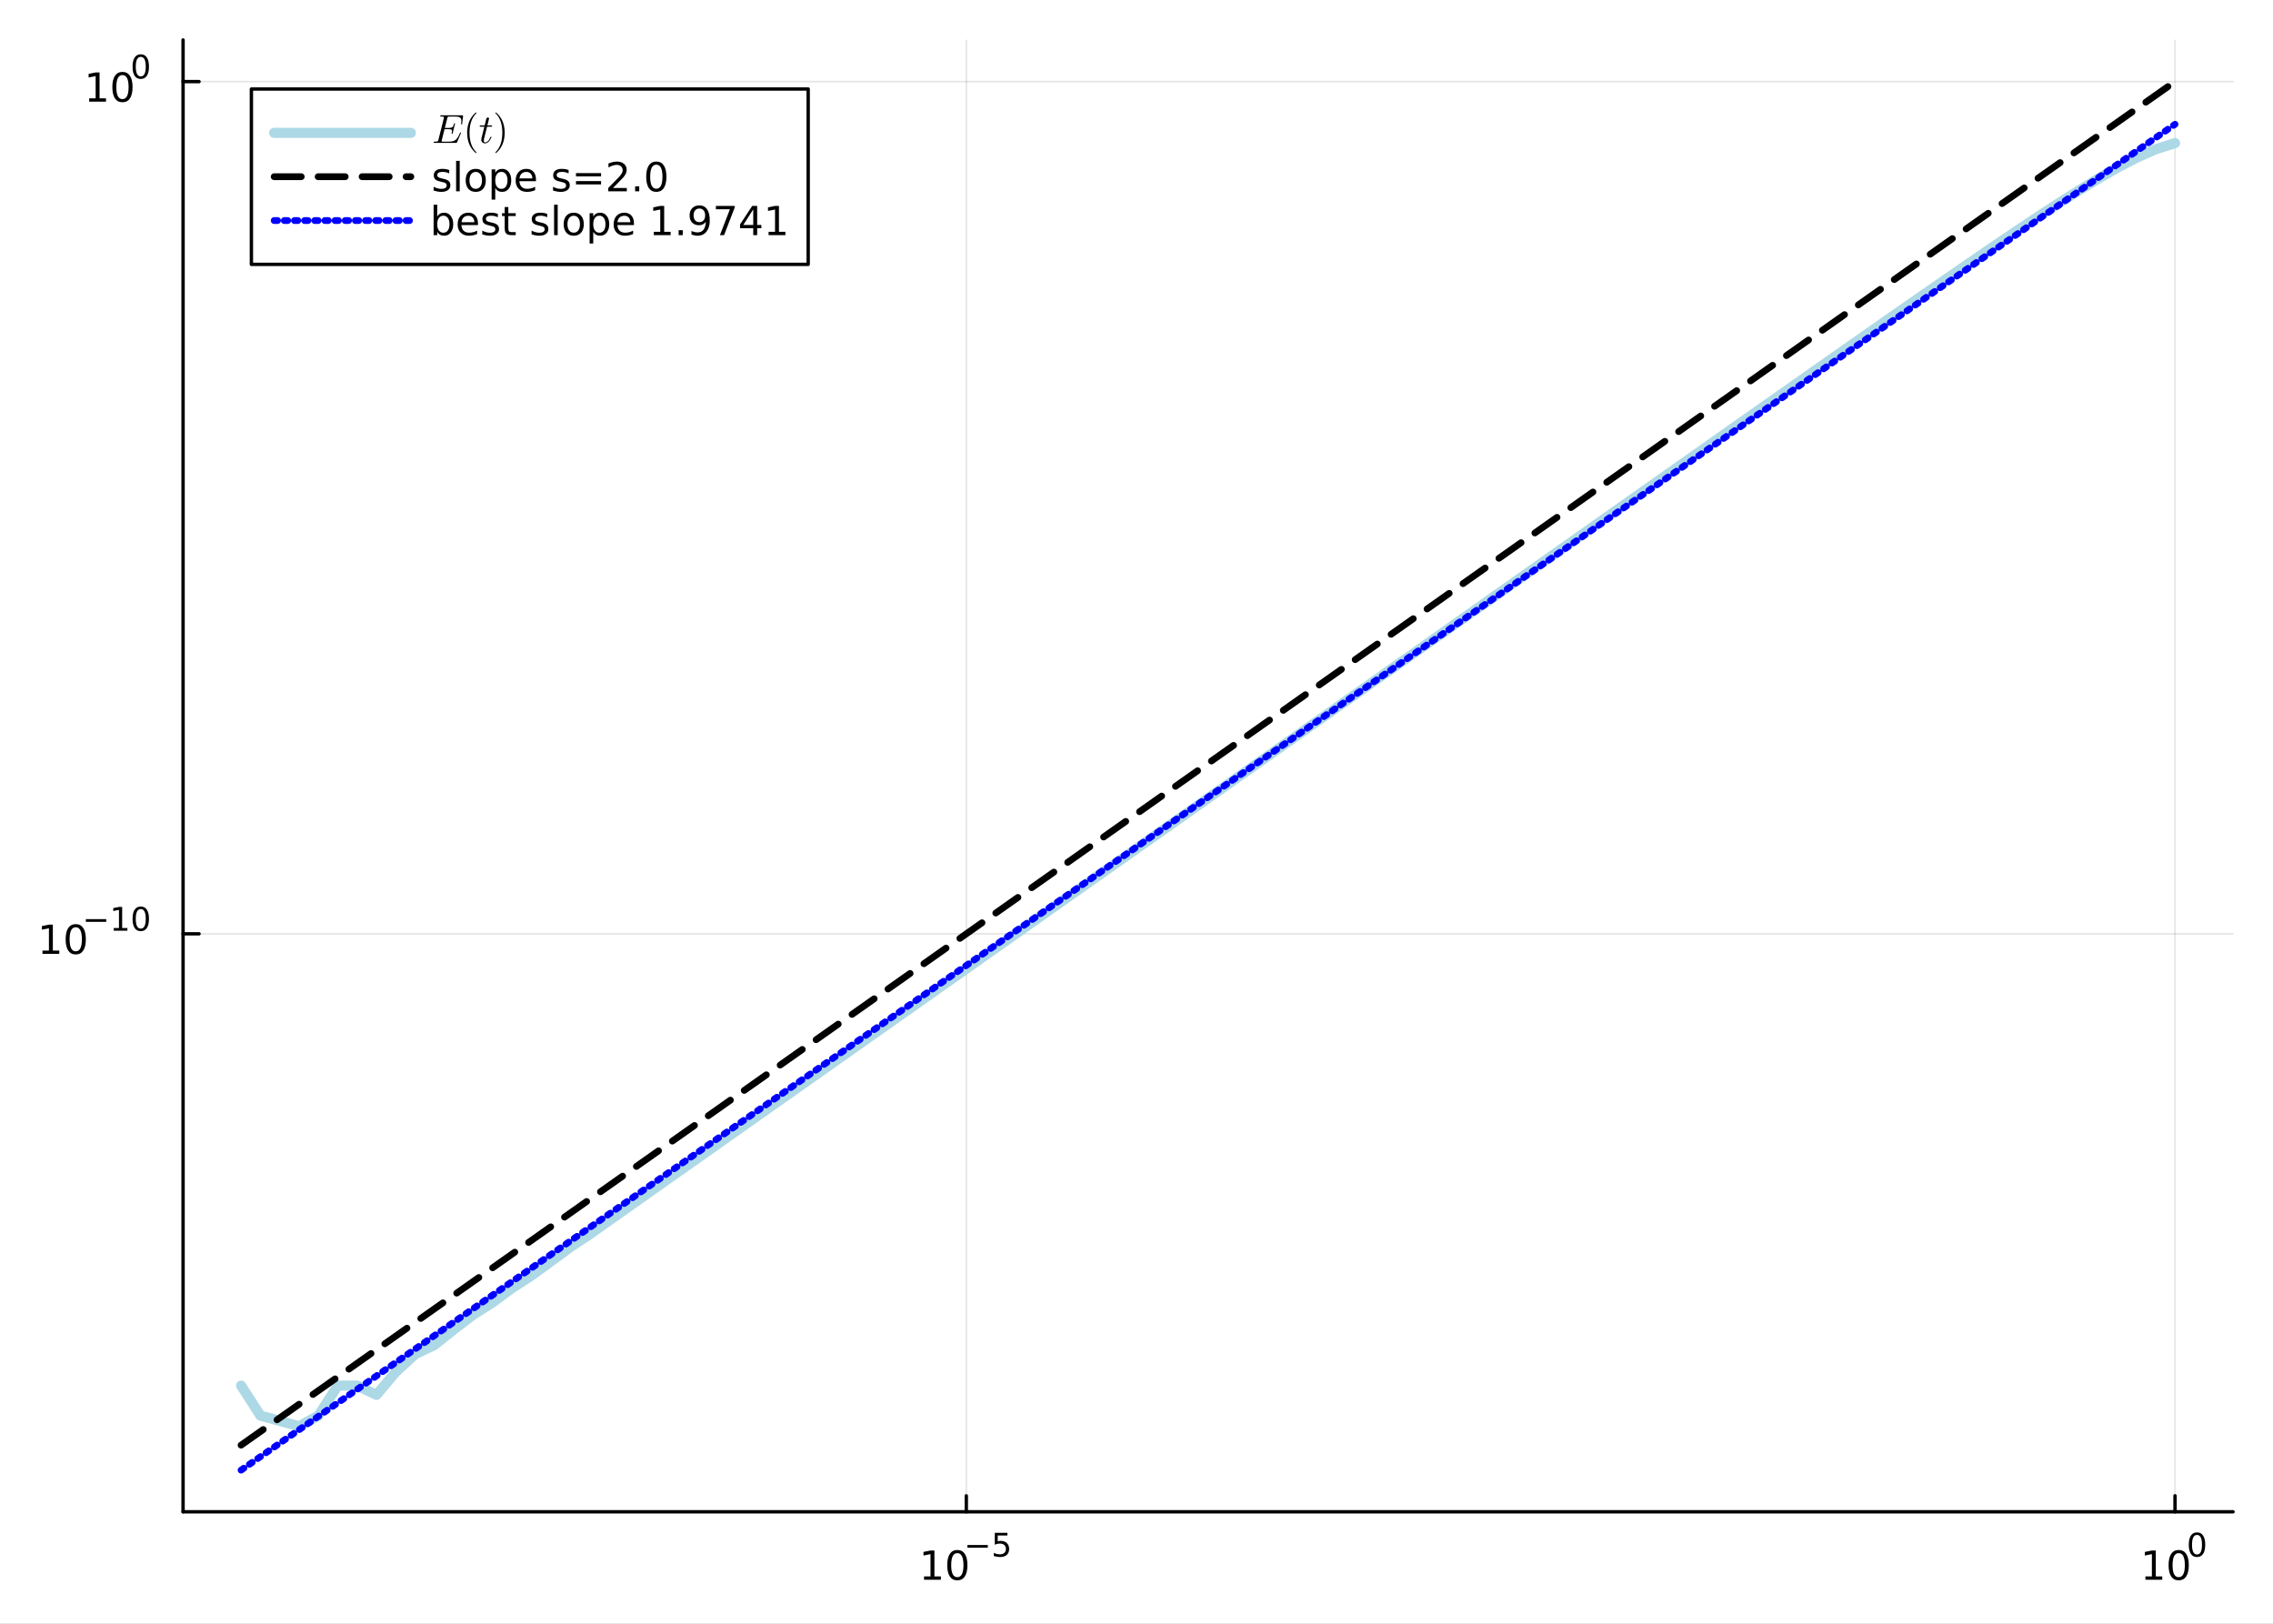 <?xml version="1.0" encoding="utf-8"?>
<svg xmlns="http://www.w3.org/2000/svg" xmlns:xlink="http://www.w3.org/1999/xlink" width="672" height="480" viewBox="0 0 2688 1920">
<rect x="0" y="0" width="2688" height="1920" fill="#808080" stroke="none"/>
<defs>
  <clipPath id="clip330">
    <rect x="0" y="0" width="2688" height="1920"/>
  </clipPath>
</defs>
<path clip-path="url(#clip330)" d="M0 1920 L2688 1920 L2688 0 L0 0  Z" fill="#ffffff" fill-rule="evenodd" fill-opacity="1"/>
<defs>
  <clipPath id="clip331">
    <rect x="537" y="0" width="1883" height="1883"/>
  </clipPath>
</defs>
<path clip-path="url(#clip330)" d="M216.487 1787.62 L2640.76 1787.62 L2640.76 47.244 L216.487 47.244  Z" fill="#ffffff" fill-rule="evenodd" fill-opacity="1"/>
<defs>
  <clipPath id="clip332">
    <rect x="216" y="47" width="2425" height="1741"/>
  </clipPath>
</defs>
<polyline clip-path="url(#clip332)" style="stroke:#000000; stroke-linecap:round; stroke-linejoin:round; stroke-width:2; stroke-opacity:0.1; fill:none" points="1142.74,1787.62 1142.74,47.244 "/>
<polyline clip-path="url(#clip332)" style="stroke:#000000; stroke-linecap:round; stroke-linejoin:round; stroke-width:2; stroke-opacity:0.1; fill:none" points="2572.14,1787.62 2572.14,47.244 "/>
<polyline clip-path="url(#clip332)" style="stroke:#000000; stroke-linecap:round; stroke-linejoin:round; stroke-width:2; stroke-opacity:0.1; fill:none" points="216.487,1104.2 2640.76,1104.2 "/>
<polyline clip-path="url(#clip332)" style="stroke:#000000; stroke-linecap:round; stroke-linejoin:round; stroke-width:2; stroke-opacity:0.1; fill:none" points="216.487,96.5 2640.76,96.5 "/>
<polyline clip-path="url(#clip330)" style="stroke:#000000; stroke-linecap:round; stroke-linejoin:round; stroke-width:4; stroke-opacity:1; fill:none" points="216.487,1787.62 2640.76,1787.62 "/>
<polyline clip-path="url(#clip330)" style="stroke:#000000; stroke-linecap:round; stroke-linejoin:round; stroke-width:4; stroke-opacity:1; fill:none" points="1142.74,1787.62 1142.74,1768.72 "/>
<polyline clip-path="url(#clip330)" style="stroke:#000000; stroke-linecap:round; stroke-linejoin:round; stroke-width:4; stroke-opacity:1; fill:none" points="2572.14,1787.62 2572.14,1768.72 "/>
<path clip-path="url(#clip330)" d="M1092.76 1864.05 L1100.4 1864.05 L1100.4 1837.68 L1092.09 1839.35 L1092.09 1835.09 L1100.35 1833.42 L1105.03 1833.42 L1105.03 1864.05 L1112.67 1864.05 L1112.67 1867.98 L1092.76 1867.98 L1092.76 1864.05 Z" fill="#000000" fill-rule="nonzero" fill-opacity="1" /><path clip-path="url(#clip330)" d="M1132.11 1836.5 Q1128.5 1836.5 1126.67 1840.07 Q1124.87 1843.61 1124.87 1850.74 Q1124.87 1857.84 1126.67 1861.41 Q1128.5 1864.95 1132.11 1864.95 Q1135.75 1864.95 1137.55 1861.41 Q1139.38 1857.84 1139.38 1850.74 Q1139.38 1843.61 1137.55 1840.07 Q1135.75 1836.5 1132.11 1836.5 M1132.11 1832.8 Q1137.92 1832.8 1140.98 1837.4 Q1144.06 1841.99 1144.06 1850.74 Q1144.06 1859.46 1140.98 1864.07 Q1137.92 1868.65 1132.11 1868.65 Q1126.3 1868.65 1123.23 1864.07 Q1120.17 1859.46 1120.17 1850.74 Q1120.17 1841.99 1123.23 1837.4 Q1126.3 1832.8 1132.11 1832.8 Z" fill="#000000" fill-rule="nonzero" fill-opacity="1" /><path clip-path="url(#clip330)" d="M1144.06 1826.9 L1168.17 1826.9 L1168.17 1830.1 L1144.06 1830.1 L1144.06 1826.9 Z" fill="#000000" fill-rule="nonzero" fill-opacity="1" /><path clip-path="url(#clip330)" d="M1176.41 1812.49 L1191.32 1812.49 L1191.32 1815.69 L1179.89 1815.69 L1179.89 1822.57 Q1180.71 1822.29 1181.54 1822.16 Q1182.37 1822.01 1183.2 1822.01 Q1187.9 1822.01 1190.65 1824.59 Q1193.39 1827.16 1193.39 1831.56 Q1193.39 1836.1 1190.57 1838.62 Q1187.75 1841.12 1182.61 1841.12 Q1180.85 1841.12 1179 1840.82 Q1177.18 1840.52 1175.22 1839.91 L1175.22 1836.1 Q1176.92 1837.02 1178.72 1837.47 Q1180.53 1837.92 1182.54 1837.92 Q1185.79 1837.92 1187.69 1836.21 Q1189.59 1834.5 1189.59 1831.56 Q1189.59 1828.63 1187.69 1826.92 Q1185.79 1825.21 1182.54 1825.21 Q1181.02 1825.21 1179.49 1825.54 Q1177.99 1825.88 1176.41 1826.6 L1176.41 1812.49 Z" fill="#000000" fill-rule="nonzero" fill-opacity="1" /><path clip-path="url(#clip330)" d="M2537.13 1864.05 L2544.77 1864.05 L2544.77 1837.68 L2536.46 1839.35 L2536.46 1835.09 L2544.72 1833.42 L2549.4 1833.42 L2549.4 1864.05 L2557.03 1864.05 L2557.03 1867.98 L2537.13 1867.98 L2537.13 1864.05 Z" fill="#000000" fill-rule="nonzero" fill-opacity="1" /><path clip-path="url(#clip330)" d="M2576.48 1836.5 Q2572.87 1836.5 2571.04 1840.07 Q2569.23 1843.61 2569.23 1850.74 Q2569.23 1857.84 2571.04 1861.41 Q2572.87 1864.95 2576.48 1864.95 Q2580.11 1864.95 2581.92 1861.41 Q2583.75 1857.84 2583.75 1850.74 Q2583.75 1843.61 2581.92 1840.07 Q2580.11 1836.5 2576.48 1836.5 M2576.48 1832.8 Q2582.29 1832.8 2585.34 1837.4 Q2588.42 1841.99 2588.42 1850.74 Q2588.42 1859.46 2585.34 1864.07 Q2582.29 1868.65 2576.48 1868.65 Q2570.67 1868.65 2567.59 1864.07 Q2564.53 1859.46 2564.53 1850.74 Q2564.53 1841.99 2567.59 1837.4 Q2570.67 1832.8 2576.48 1832.8 Z" fill="#000000" fill-rule="nonzero" fill-opacity="1" /><path clip-path="url(#clip330)" d="M2598.13 1814.99 Q2595.19 1814.99 2593.71 1817.89 Q2592.24 1820.77 2592.24 1826.56 Q2592.24 1832.33 2593.71 1835.23 Q2595.19 1838.11 2598.13 1838.11 Q2601.08 1838.11 2602.55 1835.23 Q2604.03 1832.33 2604.03 1826.56 Q2604.03 1820.77 2602.55 1817.89 Q2601.08 1814.99 2598.13 1814.99 M2598.13 1811.98 Q2602.85 1811.98 2605.33 1815.73 Q2607.83 1819.45 2607.83 1826.56 Q2607.83 1833.65 2605.33 1837.39 Q2602.85 1841.12 2598.13 1841.12 Q2593.41 1841.12 2590.91 1837.39 Q2588.42 1833.65 2588.42 1826.56 Q2588.42 1819.45 2590.91 1815.73 Q2593.41 1811.98 2598.13 1811.98 Z" fill="#000000" fill-rule="nonzero" fill-opacity="1" /><polyline clip-path="url(#clip330)" style="stroke:#000000; stroke-linecap:round; stroke-linejoin:round; stroke-width:4; stroke-opacity:1; fill:none" points="216.487,1787.62 216.487,47.244 "/>
<polyline clip-path="url(#clip330)" style="stroke:#000000; stroke-linecap:round; stroke-linejoin:round; stroke-width:4; stroke-opacity:1; fill:none" points="216.487,1104.2 235.385,1104.2 "/>
<polyline clip-path="url(#clip330)" style="stroke:#000000; stroke-linecap:round; stroke-linejoin:round; stroke-width:4; stroke-opacity:1; fill:none" points="216.487,96.5 235.385,96.5 "/>
<path clip-path="url(#clip330)" d="M50.223 1123.99 L57.862 1123.99 L57.862 1097.62 L49.552 1099.29 L49.552 1095.03 L57.816 1093.36 L62.492 1093.36 L62.492 1123.99 L70.131 1123.99 L70.131 1127.92 L50.223 1127.92 L50.223 1123.99 Z" fill="#000000" fill-rule="nonzero" fill-opacity="1" /><path clip-path="url(#clip330)" d="M89.575 1096.44 Q85.964 1096.44 84.135 1100.01 Q82.33 1103.55 82.33 1110.68 Q82.33 1117.79 84.135 1121.35 Q85.964 1124.89 89.575 1124.89 Q93.209 1124.89 95.015 1121.35 Q96.844 1117.79 96.844 1110.68 Q96.844 1103.55 95.015 1100.01 Q93.209 1096.44 89.575 1096.44 M89.575 1092.74 Q95.385 1092.74 98.441 1097.35 Q101.519 1101.93 101.519 1110.68 Q101.519 1119.41 98.441 1124.01 Q95.385 1128.6 89.575 1128.6 Q83.765 1128.6 80.686 1124.01 Q77.631 1119.41 77.631 1110.68 Q77.631 1101.93 80.686 1097.35 Q83.765 1092.74 89.575 1092.74 Z" fill="#000000" fill-rule="nonzero" fill-opacity="1" /><path clip-path="url(#clip330)" d="M101.519 1086.84 L125.631 1086.84 L125.631 1090.04 L101.519 1090.04 L101.519 1086.84 Z" fill="#000000" fill-rule="nonzero" fill-opacity="1" /><path clip-path="url(#clip330)" d="M134.489 1097.32 L140.696 1097.32 L140.696 1075.89 L133.944 1077.25 L133.944 1073.79 L140.658 1072.43 L144.458 1072.43 L144.458 1097.32 L150.664 1097.32 L150.664 1100.51 L134.489 1100.51 L134.489 1097.32 Z" fill="#000000" fill-rule="nonzero" fill-opacity="1" /><path clip-path="url(#clip330)" d="M166.463 1074.94 Q163.529 1074.94 162.043 1077.83 Q160.576 1080.71 160.576 1086.5 Q160.576 1092.28 162.043 1095.17 Q163.529 1098.05 166.463 1098.05 Q169.415 1098.05 170.882 1095.17 Q172.368 1092.28 172.368 1086.5 Q172.368 1080.71 170.882 1077.83 Q169.415 1074.94 166.463 1074.94 M166.463 1071.93 Q171.183 1071.93 173.666 1075.67 Q176.167 1079.39 176.167 1086.5 Q176.167 1093.59 173.666 1097.34 Q171.183 1101.06 166.463 1101.06 Q161.742 1101.06 159.24 1097.34 Q156.758 1093.59 156.758 1086.5 Q156.758 1079.39 159.24 1075.67 Q161.742 1071.93 166.463 1071.93 Z" fill="#000000" fill-rule="nonzero" fill-opacity="1" /><path clip-path="url(#clip330)" d="M105.462 116.292 L113.101 116.292 L113.101 89.927 L104.791 91.594 L104.791 87.334 L113.054 85.668 L117.73 85.668 L117.73 116.292 L125.369 116.292 L125.369 120.228 L105.462 120.228 L105.462 116.292 Z" fill="#000000" fill-rule="nonzero" fill-opacity="1" /><path clip-path="url(#clip330)" d="M144.813 88.746 Q141.202 88.746 139.374 92.311 Q137.568 95.853 137.568 102.982 Q137.568 110.089 139.374 113.654 Q141.202 117.195 144.813 117.195 Q148.448 117.195 150.253 113.654 Q152.082 110.089 152.082 102.982 Q152.082 95.853 150.253 92.311 Q148.448 88.746 144.813 88.746 M144.813 85.043 Q150.624 85.043 153.679 89.649 Q156.758 94.232 156.758 102.982 Q156.758 111.709 153.679 116.316 Q150.624 120.899 144.813 120.899 Q139.003 120.899 135.925 116.316 Q132.869 111.709 132.869 102.982 Q132.869 94.232 135.925 89.649 Q139.003 85.043 144.813 85.043 Z" fill="#000000" fill-rule="nonzero" fill-opacity="1" /><path clip-path="url(#clip330)" d="M166.463 67.239 Q163.529 67.239 162.043 70.135 Q160.576 73.013 160.576 78.805 Q160.576 84.579 162.043 87.476 Q163.529 90.353 166.463 90.353 Q169.415 90.353 170.882 87.476 Q172.368 84.579 172.368 78.805 Q172.368 73.013 170.882 70.135 Q169.415 67.239 166.463 67.239 M166.463 64.229 Q171.183 64.229 173.666 67.972 Q176.167 71.696 176.167 78.805 Q176.167 85.896 173.666 89.639 Q171.183 93.363 166.463 93.363 Q161.742 93.363 159.24 89.639 Q156.758 85.896 156.758 78.805 Q156.758 71.696 159.24 67.972 Q161.742 64.229 166.463 64.229 Z" fill="#000000" fill-rule="nonzero" fill-opacity="1" /><polyline clip-path="url(#clip332)" style="stroke:#add8e6; stroke-linecap:round; stroke-linejoin:round; stroke-width:12; stroke-opacity:1; fill:none" points="285.099,1638.41 307.969,1673.9 353.71,1686.49 376.581,1673.9 399.451,1638.41 422.322,1638.41 445.192,1649.41 468.063,1622.32 490.933,1601.33 513.803,1590.34 536.674,1572.05 559.544,1554.67 582.415,1540.15 605.285,1523.27 628.156,1508.54 651.026,1491.9 673.897,1475.07 696.767,1459.88 719.638,1443.7 742.508,1427.54 765.378,1411.48 788.249,1395.26 811.119,1379.21 833.99,1363.09 856.86,1346.91 879.731,1330.8 902.601,1314.67 925.472,1298.55 948.342,1282.43 971.213,1266.31 994.083,1250.19 1016.95,1234.06 1039.82,1217.94 1062.69,1201.82 1085.56,1185.7 1108.44,1169.57 1131.31,1153.45 1154.18,1137.33 1177.05,1121.2 1199.92,1105.08 1222.79,1088.96 1245.66,1072.83 1268.53,1056.71 1291.4,1040.59 1314.27,1024.46 1337.14,1008.34 1360.01,992.218 1382.88,976.095 1405.75,959.972 1428.62,943.849 1451.49,927.726 1474.36,911.603 1497.23,895.481 1520.1,879.358 1542.97,863.235 1565.84,847.113 1588.71,830.99 1611.59,814.868 1634.46,798.746 1657.33,782.624 1680.2,766.502 1703.07,750.381 1725.94,734.259 1748.81,718.139 1771.68,702.019 1794.55,685.899 1817.42,669.78 1840.29,653.662 1863.16,637.546 1886.03,621.43 1908.9,605.316 1931.77,589.204 1954.64,573.094 1977.51,556.987 2000.38,540.883 2023.25,524.784 2046.12,508.689 2068.99,492.6 2091.86,476.519 2114.74,460.446 2137.61,444.385 2160.48,428.337 2183.35,412.306 2206.22,396.297 2229.09,380.313 2251.96,364.363 2274.83,348.455 2297.7,332.602 2320.57,316.819 2343.44,301.126 2366.31,285.555 2389.18,270.143 2412.05,254.948 2434.92,240.046 2457.79,225.551 2480.66,211.626 2503.53,198.515 2526.4,186.596 2549.27,176.477 2572.14,169.217 "/>
<polyline clip-path="url(#clip332)" style="stroke:#000000; stroke-linecap:round; stroke-linejoin:round; stroke-width:8; stroke-opacity:1; fill:none" stroke-dasharray="32, 20" points="285.099,1708.81 307.969,1692.69 353.71,1660.45 376.581,1644.32 399.451,1628.2 422.322,1612.08 445.192,1595.95 468.063,1579.83 490.933,1563.71 513.803,1547.58 536.674,1531.46 559.544,1515.34 582.415,1499.21 605.285,1483.09 628.156,1466.97 651.026,1450.84 673.897,1434.72 696.767,1418.6 719.638,1402.47 742.508,1386.35 765.378,1370.23 788.249,1354.11 811.119,1337.98 833.99,1321.86 856.86,1305.74 879.731,1289.61 902.601,1273.49 925.472,1257.37 948.342,1241.24 971.213,1225.12 994.083,1209 1016.95,1192.87 1039.82,1176.75 1062.69,1160.63 1085.56,1144.5 1108.44,1128.38 1131.31,1112.26 1154.18,1096.14 1177.05,1080.01 1199.92,1063.89 1222.79,1047.77 1245.66,1031.64 1268.53,1015.52 1291.4,999.396 1314.27,983.273 1337.14,967.15 1360.01,951.027 1382.88,934.904 1405.75,918.78 1428.62,902.657 1451.49,886.534 1474.36,870.411 1497.23,854.288 1520.1,838.165 1542.97,822.042 1565.84,805.918 1588.71,789.795 1611.59,773.672 1634.46,757.549 1657.33,741.426 1680.2,725.303 1703.07,709.18 1725.94,693.056 1748.81,676.933 1771.68,660.81 1794.55,644.687 1817.42,628.564 1840.29,612.441 1863.16,596.318 1886.03,580.194 1908.9,564.071 1931.77,547.948 1954.64,531.825 1977.51,515.702 2000.38,499.579 2023.25,483.456 2046.12,467.332 2068.99,451.209 2091.86,435.086 2114.74,418.963 2137.61,402.84 2160.48,386.717 2183.35,370.593 2206.22,354.47 2229.09,338.347 2251.96,322.224 2274.83,306.101 2297.7,289.978 2320.57,273.855 2343.44,257.731 2366.31,241.608 2389.18,225.485 2412.05,209.362 2434.92,193.239 2457.79,177.116 2480.66,160.993 2503.53,144.869 2526.4,128.746 2549.27,112.623 2572.14,96.5 "/>
<polyline clip-path="url(#clip332)" style="stroke:#0000ff; stroke-linecap:round; stroke-linejoin:round; stroke-width:8; stroke-opacity:1; fill:none" stroke-dasharray="4, 8" points="285.099,1738.36 307.969,1722.45 353.71,1690.62 376.581,1674.71 399.451,1658.79 422.322,1642.88 445.192,1626.96 468.063,1611.05 490.933,1595.14 513.803,1579.22 536.674,1563.31 559.544,1547.39 582.415,1531.48 605.285,1515.57 628.156,1499.65 651.026,1483.74 673.897,1467.82 696.767,1451.91 719.638,1436 742.508,1420.08 765.378,1404.17 788.249,1388.25 811.119,1372.34 833.99,1356.43 856.86,1340.51 879.731,1324.6 902.601,1308.68 925.472,1292.77 948.342,1276.86 971.213,1260.94 994.083,1245.03 1016.95,1229.11 1039.82,1213.2 1062.69,1197.29 1085.56,1181.37 1108.44,1165.46 1131.31,1149.54 1154.18,1133.63 1177.05,1117.72 1199.92,1101.8 1222.79,1085.89 1245.66,1069.97 1268.53,1054.06 1291.4,1038.15 1314.27,1022.23 1337.14,1006.32 1360.01,990.404 1382.88,974.49 1405.75,958.576 1428.62,942.662 1451.49,926.748 1474.36,910.834 1497.23,894.92 1520.1,879.006 1542.97,863.092 1565.84,847.178 1588.71,831.264 1611.59,815.35 1634.46,799.436 1657.33,783.522 1680.2,767.608 1703.07,751.694 1725.94,735.78 1748.81,719.866 1771.68,703.952 1794.55,688.038 1817.42,672.124 1840.29,656.21 1863.16,640.296 1886.03,624.382 1908.9,608.468 1931.77,592.554 1954.64,576.64 1977.51,560.726 2000.38,544.812 2023.25,528.898 2046.12,512.984 2068.99,497.07 2091.86,481.156 2114.74,465.242 2137.61,449.328 2160.48,433.414 2183.35,417.5 2206.22,401.586 2229.09,385.672 2251.96,369.758 2274.83,353.844 2297.7,337.93 2320.57,322.016 2343.44,306.102 2366.31,290.188 2389.18,274.274 2412.05,258.36 2434.92,242.446 2457.79,226.532 2480.66,210.618 2503.53,194.704 2526.4,178.79 2549.27,162.876 2572.14,146.962 "/>
<path clip-path="url(#clip330)" d="M297.296 312.617 L955.74 312.617 L955.74 105.257 L297.296 105.257  Z" fill="#ffffff" fill-rule="evenodd" fill-opacity="1"/>
<polyline clip-path="url(#clip330)" style="stroke:#000000; stroke-linecap:round; stroke-linejoin:round; stroke-width:4; stroke-opacity:1; fill:none" points="297.296,312.617 955.74,312.617 955.74,105.257 297.296,105.257 297.296,312.617 "/>
<polyline clip-path="url(#clip330)" style="stroke:#add8e6; stroke-linecap:round; stroke-linejoin:round; stroke-width:12; stroke-opacity:1; fill:none" points="324.233,157.097 485.851,157.097 "/>
<path clip-path="url(#clip330)" d="M547.569 137.655 L546.609 145.946 Q546.539 146.696 546.422 146.93 Q546.304 147.141 545.93 147.141 Q545.649 147.141 545.485 146.977 Q545.344 146.789 545.344 146.578 Q545.344 146.461 545.368 146.157 Q545.391 145.852 545.391 145.712 Q545.602 144.26 545.602 143.159 Q545.602 141.121 544.993 140.02 Q544.384 138.896 542.815 138.381 Q541.245 137.842 538.294 137.842 L531.548 137.842 Q530.002 137.842 529.628 138.123 Q529.276 138.404 528.948 139.716 L526.067 151.263 L530.588 151.263 Q532.274 151.263 533.282 151.052 Q534.312 150.841 534.991 150.256 Q535.694 149.647 536.069 148.827 Q536.467 148.007 536.865 146.532 Q536.982 146.04 537.099 145.852 Q537.24 145.665 537.544 145.665 Q537.779 145.665 537.943 145.829 Q538.107 145.969 538.107 146.18 L535.366 157.4 Q535.226 157.962 535.085 158.173 Q534.945 158.36 534.664 158.36 Q534.359 158.36 534.195 158.196 Q534.031 158.032 534.031 157.845 Q534.031 157.657 534.172 157.306 Q534.523 155.783 534.523 154.964 Q534.523 154.495 534.476 154.261 Q534.453 154.027 534.242 153.699 Q534.055 153.348 533.633 153.184 Q533.211 153.02 532.415 152.903 Q531.619 152.762 530.424 152.762 L525.693 152.762 L522.414 165.855 Q522.179 166.722 522.179 166.956 Q522.179 167.214 522.296 167.307 Q522.437 167.378 522.812 167.424 Q523.233 167.495 523.866 167.495 L530.869 167.495 Q532.415 167.495 533.656 167.354 Q534.898 167.214 535.928 166.862 Q536.982 166.511 537.779 166.113 Q538.575 165.715 539.325 164.989 Q540.074 164.239 540.589 163.583 Q541.128 162.904 541.761 161.756 Q542.393 160.609 542.838 159.672 Q543.283 158.711 543.962 157.165 Q544.15 156.603 544.595 156.603 Q544.852 156.603 544.993 156.744 Q545.133 156.861 545.157 156.978 L545.157 157.119 Q545.016 157.564 544.923 157.798 L540.519 168.151 Q540.261 168.736 540.051 168.853 Q539.84 168.97 539.02 168.97 L514.122 168.97 Q513.56 168.97 513.326 168.947 Q513.115 168.923 512.951 168.806 Q512.787 168.666 512.787 168.385 Q512.787 167.94 512.974 167.752 Q513.162 167.542 513.373 167.518 Q513.583 167.495 514.122 167.495 Q515.293 167.495 515.996 167.424 Q516.699 167.354 517.144 167.26 Q517.612 167.143 517.846 166.815 Q518.104 166.488 518.221 166.206 Q518.338 165.902 518.502 165.223 L524.826 139.856 Q525.06 138.99 525.06 138.709 Q525.06 138.404 524.85 138.217 Q524.662 138.029 524.147 137.959 Q523.632 137.865 523.21 137.865 Q522.812 137.842 521.945 137.842 Q521.383 137.842 521.149 137.818 Q520.938 137.795 520.774 137.678 Q520.61 137.561 520.61 137.303 Q520.61 136.647 520.891 136.507 Q521.196 136.343 522.039 136.343 L546.258 136.343 Q547.218 136.343 547.429 136.554 Q547.663 136.741 547.569 137.655 Z" fill="#000000" fill-rule="nonzero" fill-opacity="1" /><path clip-path="url(#clip330)" d="M552.449 156.978 Q552.449 148.874 555.471 142.339 Q556.759 139.599 558.563 137.303 Q560.366 135.008 561.561 134.001 Q562.755 132.993 563.083 132.993 Q563.552 132.993 563.575 133.462 Q563.575 133.696 562.943 134.282 Q555.213 142.152 555.237 156.978 Q555.237 171.851 562.755 179.417 Q563.575 180.237 563.575 180.494 Q563.575 180.963 563.083 180.963 Q562.755 180.963 561.608 180.002 Q560.46 179.042 558.68 176.84 Q556.9 174.639 555.611 171.945 Q552.449 165.41 552.449 156.978 Z" fill="#000000" fill-rule="nonzero" fill-opacity="1" /><path clip-path="url(#clip330)" d="M581.954 148.827 Q581.954 149.483 581.65 149.647 Q581.345 149.787 580.502 149.787 L576.005 149.787 L572.445 163.935 Q572.164 165.176 572.164 166.23 Q572.164 167.401 572.515 167.916 Q572.89 168.432 573.663 168.432 Q575.185 168.432 576.825 167.05 Q578.488 165.668 579.893 162.295 Q580.081 161.85 580.174 161.756 Q580.291 161.639 580.596 161.639 Q581.181 161.639 581.181 162.108 Q581.181 162.272 580.854 163.021 Q580.549 163.771 579.87 164.871 Q579.214 165.972 578.347 167.003 Q577.504 168.033 576.216 168.783 Q574.928 169.509 573.546 169.509 Q571.602 169.509 570.36 168.268 Q569.142 167.026 569.142 165.082 Q569.142 164.45 569.634 162.435 Q570.126 160.398 572.796 149.787 L568.557 149.787 Q567.971 149.787 567.737 149.764 Q567.526 149.741 567.362 149.623 Q567.222 149.483 567.222 149.202 Q567.222 148.757 567.409 148.569 Q567.596 148.359 567.831 148.335 Q568.088 148.288 568.674 148.288 L573.171 148.288 L575.045 140.676 Q575.232 139.927 575.701 139.505 Q576.193 139.06 576.474 139.013 Q576.755 138.943 576.965 138.943 Q577.598 138.943 577.973 139.294 Q578.347 139.622 578.347 140.231 Q578.347 140.559 576.38 148.288 L580.596 148.288 Q581.135 148.288 581.345 148.312 Q581.58 148.335 581.767 148.452 Q581.954 148.569 581.954 148.827 Z" fill="#000000" fill-rule="nonzero" fill-opacity="1" /><path clip-path="url(#clip330)" d="M585.71 180.494 Q585.71 180.26 586.319 179.674 Q594.048 171.804 594.048 156.978 Q594.048 142.105 586.624 134.586 Q585.71 133.72 585.71 133.462 Q585.71 132.993 586.179 132.993 Q586.506 132.993 587.654 133.954 Q588.825 134.914 590.582 137.116 Q592.362 139.318 593.674 142.011 Q596.836 148.546 596.836 156.978 Q596.836 165.082 593.814 171.617 Q592.526 174.357 590.723 176.653 Q588.919 178.948 587.724 179.955 Q586.53 180.963 586.179 180.963 Q585.71 180.963 585.71 180.494 Z" fill="#000000" fill-rule="nonzero" fill-opacity="1" /><polyline clip-path="url(#clip330)" style="stroke:#000000; stroke-linecap:round; stroke-linejoin:round; stroke-width:8; stroke-opacity:1; fill:none" stroke-dasharray="32, 20" points="324.233,208.937 485.851,208.937 "/>
<path clip-path="url(#clip330)" d="M531.213 201.055 L531.213 205.082 Q529.407 204.157 527.463 203.694 Q525.518 203.231 523.435 203.231 Q520.264 203.231 518.667 204.203 Q517.092 205.175 517.092 207.119 Q517.092 208.601 518.227 209.457 Q519.361 210.291 522.787 211.055 L524.245 211.379 Q528.782 212.351 530.68 214.133 Q532.602 215.893 532.602 219.064 Q532.602 222.675 529.731 224.781 Q526.884 226.888 521.884 226.888 Q519.801 226.888 517.532 226.471 Q515.287 226.078 512.787 225.268 L512.787 220.869 Q515.148 222.096 517.44 222.721 Q519.731 223.323 521.977 223.323 Q524.986 223.323 526.606 222.305 Q528.227 221.263 528.227 219.388 Q528.227 217.652 527.046 216.726 Q525.889 215.8 521.93 214.943 L520.449 214.596 Q516.491 213.763 514.731 212.05 Q512.972 210.314 512.972 207.305 Q512.972 203.647 515.565 201.657 Q518.157 199.666 522.926 199.666 Q525.287 199.666 527.37 200.013 Q529.454 200.36 531.213 201.055 Z" fill="#000000" fill-rule="nonzero" fill-opacity="1" /><path clip-path="url(#clip330)" d="M539.384 190.198 L543.643 190.198 L543.643 226.217 L539.384 226.217 L539.384 190.198 Z" fill="#000000" fill-rule="nonzero" fill-opacity="1" /><path clip-path="url(#clip330)" d="M562.602 203.277 Q559.176 203.277 557.185 205.962 Q555.194 208.624 555.194 213.277 Q555.194 217.93 557.162 220.615 Q559.152 223.277 562.602 223.277 Q566.004 223.277 567.995 220.592 Q569.986 217.906 569.986 213.277 Q569.986 208.67 567.995 205.985 Q566.004 203.277 562.602 203.277 M562.602 199.666 Q568.157 199.666 571.328 203.277 Q574.5 206.888 574.5 213.277 Q574.5 219.643 571.328 223.277 Q568.157 226.888 562.602 226.888 Q557.023 226.888 553.852 223.277 Q550.703 219.643 550.703 213.277 Q550.703 206.888 553.852 203.277 Q557.023 199.666 562.602 199.666 Z" fill="#000000" fill-rule="nonzero" fill-opacity="1" /><path clip-path="url(#clip330)" d="M585.68 222.328 L585.68 236.078 L581.398 236.078 L581.398 200.291 L585.68 200.291 L585.68 204.226 Q587.023 201.911 589.06 200.8 Q591.12 199.666 593.967 199.666 Q598.689 199.666 601.629 203.416 Q604.592 207.166 604.592 213.277 Q604.592 219.388 601.629 223.138 Q598.689 226.888 593.967 226.888 Q591.12 226.888 589.06 225.777 Q587.023 224.643 585.68 222.328 M600.171 213.277 Q600.171 208.578 598.226 205.916 Q596.305 203.231 592.925 203.231 Q589.546 203.231 587.601 205.916 Q585.68 208.578 585.68 213.277 Q585.68 217.976 587.601 220.661 Q589.546 223.323 592.925 223.323 Q596.305 223.323 598.226 220.661 Q600.171 217.976 600.171 213.277 Z" fill="#000000" fill-rule="nonzero" fill-opacity="1" /><path clip-path="url(#clip330)" d="M633.828 212.189 L633.828 214.272 L614.245 214.272 Q614.523 218.67 616.884 220.985 Q619.268 223.277 623.504 223.277 Q625.958 223.277 628.249 222.675 Q630.564 222.073 632.833 220.869 L632.833 224.897 Q630.541 225.869 628.134 226.379 Q625.726 226.888 623.249 226.888 Q617.046 226.888 613.411 223.277 Q609.8 219.666 609.8 213.508 Q609.8 207.143 613.226 203.416 Q616.675 199.666 622.509 199.666 Q627.74 199.666 630.772 203.045 Q633.828 206.402 633.828 212.189 M629.569 210.939 Q629.522 207.444 627.601 205.36 Q625.703 203.277 622.555 203.277 Q618.99 203.277 616.837 205.291 Q614.708 207.305 614.384 210.962 L629.569 210.939 Z" fill="#000000" fill-rule="nonzero" fill-opacity="1" /><path clip-path="url(#clip330)" d="M672.416 201.055 L672.416 205.082 Q670.61 204.157 668.666 203.694 Q666.721 203.231 664.638 203.231 Q661.467 203.231 659.869 204.203 Q658.295 205.175 658.295 207.119 Q658.295 208.601 659.43 209.457 Q660.564 210.291 663.99 211.055 L665.448 211.379 Q669.985 212.351 671.883 214.133 Q673.805 215.893 673.805 219.064 Q673.805 222.675 670.934 224.781 Q668.087 226.888 663.087 226.888 Q661.004 226.888 658.735 226.471 Q656.49 226.078 653.99 225.268 L653.99 220.869 Q656.351 222.096 658.643 222.721 Q660.934 223.323 663.18 223.323 Q666.189 223.323 667.809 222.305 Q669.43 221.263 669.43 219.388 Q669.43 217.652 668.249 216.726 Q667.092 215.8 663.133 214.943 L661.652 214.596 Q657.694 213.763 655.934 212.05 Q654.175 210.314 654.175 207.305 Q654.175 203.647 656.768 201.657 Q659.36 199.666 664.129 199.666 Q666.49 199.666 668.573 200.013 Q670.656 200.36 672.416 201.055 Z" fill="#000000" fill-rule="nonzero" fill-opacity="1" /><path clip-path="url(#clip330)" d="M681.143 204.689 L710.818 204.689 L710.818 208.578 L681.143 208.578 L681.143 204.689 M681.143 214.133 L710.818 214.133 L710.818 218.068 L681.143 218.068 L681.143 214.133 Z" fill="#000000" fill-rule="nonzero" fill-opacity="1" /><path clip-path="url(#clip330)" d="M724.939 222.281 L741.258 222.281 L741.258 226.217 L719.314 226.217 L719.314 222.281 Q721.976 219.527 726.559 214.897 Q731.165 210.244 732.346 208.902 Q734.591 206.379 735.471 204.643 Q736.374 202.883 736.374 201.194 Q736.374 198.439 734.429 196.703 Q732.508 194.967 729.406 194.967 Q727.207 194.967 724.753 195.731 Q722.323 196.495 719.545 198.045 L719.545 193.323 Q722.369 192.189 724.823 191.61 Q727.277 191.032 729.314 191.032 Q734.684 191.032 737.878 193.717 Q741.073 196.402 741.073 200.893 Q741.073 203.022 740.263 204.944 Q739.476 206.842 737.369 209.434 Q736.79 210.106 733.689 213.323 Q730.587 216.518 724.939 222.281 Z" fill="#000000" fill-rule="nonzero" fill-opacity="1" /><path clip-path="url(#clip330)" d="M751.073 220.337 L755.957 220.337 L755.957 226.217 L751.073 226.217 L751.073 220.337 Z" fill="#000000" fill-rule="nonzero" fill-opacity="1" /><path clip-path="url(#clip330)" d="M776.142 194.735 Q772.531 194.735 770.702 198.3 Q768.897 201.842 768.897 208.971 Q768.897 216.078 770.702 219.643 Q772.531 223.184 776.142 223.184 Q779.776 223.184 781.582 219.643 Q783.411 216.078 783.411 208.971 Q783.411 201.842 781.582 198.3 Q779.776 194.735 776.142 194.735 M776.142 191.032 Q781.952 191.032 785.008 195.638 Q788.086 200.221 788.086 208.971 Q788.086 217.698 785.008 222.305 Q781.952 226.888 776.142 226.888 Q770.332 226.888 767.253 222.305 Q764.198 217.698 764.198 208.971 Q764.198 200.221 767.253 195.638 Q770.332 191.032 776.142 191.032 Z" fill="#000000" fill-rule="nonzero" fill-opacity="1" /><polyline clip-path="url(#clip330)" style="stroke:#0000ff; stroke-linecap:round; stroke-linejoin:round; stroke-width:8; stroke-opacity:1; fill:none" stroke-dasharray="4, 8" points="324.233,260.777 485.851,260.777 "/>
<path clip-path="url(#clip330)" d="M531.56 265.117 Q531.56 260.418 529.616 257.756 Q527.694 255.071 524.315 255.071 Q520.935 255.071 518.991 257.756 Q517.069 260.418 517.069 265.117 Q517.069 269.816 518.991 272.501 Q520.935 275.163 524.315 275.163 Q527.694 275.163 529.616 272.501 Q531.56 269.816 531.56 265.117 M517.069 256.066 Q518.412 253.751 520.449 252.64 Q522.509 251.506 525.356 251.506 Q530.079 251.506 533.018 255.256 Q535.981 259.006 535.981 265.117 Q535.981 271.228 533.018 274.978 Q530.079 278.728 525.356 278.728 Q522.509 278.728 520.449 277.617 Q518.412 276.483 517.069 274.168 L517.069 278.057 L512.787 278.057 L512.787 242.038 L517.069 242.038 L517.069 256.066 Z" fill="#000000" fill-rule="nonzero" fill-opacity="1" /><path clip-path="url(#clip330)" d="M565.217 264.029 L565.217 266.112 L545.634 266.112 Q545.912 270.51 548.273 272.825 Q550.657 275.117 554.893 275.117 Q557.347 275.117 559.639 274.515 Q561.953 273.913 564.222 272.709 L564.222 276.737 Q561.93 277.709 559.523 278.219 Q557.115 278.728 554.639 278.728 Q548.435 278.728 544.801 275.117 Q541.19 271.506 541.19 265.348 Q541.19 258.983 544.615 255.256 Q548.065 251.506 553.898 251.506 Q559.129 251.506 562.162 254.885 Q565.217 258.242 565.217 264.029 M560.958 262.779 Q560.912 259.284 558.99 257.2 Q557.092 255.117 553.944 255.117 Q550.379 255.117 548.227 257.131 Q546.097 259.145 545.773 262.802 L560.958 262.779 Z" fill="#000000" fill-rule="nonzero" fill-opacity="1" /><path clip-path="url(#clip330)" d="M588.736 252.895 L588.736 256.922 Q586.93 255.997 584.986 255.534 Q583.041 255.071 580.958 255.071 Q577.787 255.071 576.189 256.043 Q574.615 257.015 574.615 258.959 Q574.615 260.441 575.75 261.297 Q576.884 262.131 580.31 262.895 L581.768 263.219 Q586.305 264.191 588.203 265.973 Q590.125 267.733 590.125 270.904 Q590.125 274.515 587.254 276.621 Q584.407 278.728 579.407 278.728 Q577.324 278.728 575.055 278.311 Q572.81 277.918 570.31 277.108 L570.31 272.709 Q572.671 273.936 574.963 274.561 Q577.254 275.163 579.5 275.163 Q582.509 275.163 584.129 274.145 Q585.75 273.103 585.75 271.228 Q585.75 269.492 584.569 268.566 Q583.412 267.64 579.453 266.783 L577.972 266.436 Q574.013 265.603 572.254 263.89 Q570.495 262.154 570.495 259.145 Q570.495 255.487 573.088 253.497 Q575.68 251.506 580.449 251.506 Q582.81 251.506 584.893 251.853 Q586.976 252.2 588.736 252.895 Z" fill="#000000" fill-rule="nonzero" fill-opacity="1" /><path clip-path="url(#clip330)" d="M601.12 244.77 L601.12 252.131 L609.893 252.131 L609.893 255.441 L601.12 255.441 L601.12 269.515 Q601.12 272.686 601.976 273.589 Q602.856 274.492 605.518 274.492 L609.893 274.492 L609.893 278.057 L605.518 278.057 Q600.587 278.057 598.712 276.228 Q596.837 274.376 596.837 269.515 L596.837 255.441 L593.712 255.441 L593.712 252.131 L596.837 252.131 L596.837 244.77 L601.12 244.77 Z" fill="#000000" fill-rule="nonzero" fill-opacity="1" /><path clip-path="url(#clip330)" d="M647.092 252.895 L647.092 256.922 Q645.286 255.997 643.342 255.534 Q641.397 255.071 639.314 255.071 Q636.143 255.071 634.546 256.043 Q632.971 257.015 632.971 258.959 Q632.971 260.441 634.106 261.297 Q635.24 262.131 638.666 262.895 L640.124 263.219 Q644.661 264.191 646.559 265.973 Q648.481 267.733 648.481 270.904 Q648.481 274.515 645.61 276.621 Q642.763 278.728 637.763 278.728 Q635.68 278.728 633.411 278.311 Q631.166 277.918 628.666 277.108 L628.666 272.709 Q631.027 273.936 633.319 274.561 Q635.61 275.163 637.856 275.163 Q640.865 275.163 642.485 274.145 Q644.106 273.103 644.106 271.228 Q644.106 269.492 642.925 268.566 Q641.768 267.64 637.809 266.783 L636.328 266.436 Q632.37 265.603 630.61 263.89 Q628.851 262.154 628.851 259.145 Q628.851 255.487 631.444 253.497 Q634.036 251.506 638.805 251.506 Q641.166 251.506 643.249 251.853 Q645.333 252.2 647.092 252.895 Z" fill="#000000" fill-rule="nonzero" fill-opacity="1" /><path clip-path="url(#clip330)" d="M655.263 242.038 L659.522 242.038 L659.522 278.057 L655.263 278.057 L655.263 242.038 Z" fill="#000000" fill-rule="nonzero" fill-opacity="1" /><path clip-path="url(#clip330)" d="M678.481 255.117 Q675.055 255.117 673.064 257.802 Q671.073 260.464 671.073 265.117 Q671.073 269.77 673.041 272.455 Q675.031 275.117 678.481 275.117 Q681.883 275.117 683.874 272.432 Q685.865 269.746 685.865 265.117 Q685.865 260.51 683.874 257.825 Q681.883 255.117 678.481 255.117 M678.481 251.506 Q684.036 251.506 687.207 255.117 Q690.379 258.728 690.379 265.117 Q690.379 271.483 687.207 275.117 Q684.036 278.728 678.481 278.728 Q672.902 278.728 669.731 275.117 Q666.582 271.483 666.582 265.117 Q666.582 258.728 669.731 255.117 Q672.902 251.506 678.481 251.506 Z" fill="#000000" fill-rule="nonzero" fill-opacity="1" /><path clip-path="url(#clip330)" d="M701.559 274.168 L701.559 287.918 L697.277 287.918 L697.277 252.131 L701.559 252.131 L701.559 256.066 Q702.902 253.751 704.939 252.64 Q706.999 251.506 709.846 251.506 Q714.568 251.506 717.508 255.256 Q720.471 259.006 720.471 265.117 Q720.471 271.228 717.508 274.978 Q714.568 278.728 709.846 278.728 Q706.999 278.728 704.939 277.617 Q702.902 276.483 701.559 274.168 M716.05 265.117 Q716.05 260.418 714.105 257.756 Q712.184 255.071 708.804 255.071 Q705.425 255.071 703.48 257.756 Q701.559 260.418 701.559 265.117 Q701.559 269.816 703.48 272.501 Q705.425 275.163 708.804 275.163 Q712.184 275.163 714.105 272.501 Q716.05 269.816 716.05 265.117 Z" fill="#000000" fill-rule="nonzero" fill-opacity="1" /><path clip-path="url(#clip330)" d="M749.707 264.029 L749.707 266.112 L730.124 266.112 Q730.402 270.51 732.763 272.825 Q735.147 275.117 739.383 275.117 Q741.837 275.117 744.128 274.515 Q746.443 273.913 748.712 272.709 L748.712 276.737 Q746.42 277.709 744.013 278.219 Q741.605 278.728 739.128 278.728 Q732.925 278.728 729.29 275.117 Q725.679 271.506 725.679 265.348 Q725.679 258.983 729.105 255.256 Q732.554 251.506 738.388 251.506 Q743.619 251.506 746.651 254.885 Q749.707 258.242 749.707 264.029 M745.448 262.779 Q745.401 259.284 743.48 257.2 Q741.582 255.117 738.434 255.117 Q734.869 255.117 732.716 257.131 Q730.587 259.145 730.263 262.802 L745.448 262.779 Z" fill="#000000" fill-rule="nonzero" fill-opacity="1" /><path clip-path="url(#clip330)" d="M773.179 274.121 L780.818 274.121 L780.818 247.756 L772.508 249.422 L772.508 245.163 L780.772 243.497 L785.448 243.497 L785.448 274.121 L793.086 274.121 L793.086 278.057 L773.179 278.057 L773.179 274.121 Z" fill="#000000" fill-rule="nonzero" fill-opacity="1" /><path clip-path="url(#clip330)" d="M802.531 272.177 L807.415 272.177 L807.415 278.057 L802.531 278.057 L802.531 272.177 Z" fill="#000000" fill-rule="nonzero" fill-opacity="1" /><path clip-path="url(#clip330)" d="M817.739 277.339 L817.739 273.08 Q819.498 273.913 821.304 274.353 Q823.109 274.793 824.845 274.793 Q829.475 274.793 831.906 271.691 Q834.359 268.566 834.707 262.223 Q833.364 264.214 831.304 265.279 Q829.244 266.344 826.744 266.344 Q821.558 266.344 818.526 263.219 Q815.517 260.071 815.517 254.631 Q815.517 249.307 818.665 246.089 Q821.813 242.872 827.045 242.872 Q833.04 242.872 836.188 247.478 Q839.359 252.061 839.359 260.811 Q839.359 268.983 835.47 273.867 Q831.605 278.728 825.054 278.728 Q823.295 278.728 821.489 278.381 Q819.683 278.033 817.739 277.339 M827.045 262.686 Q830.193 262.686 832.021 260.534 Q833.873 258.381 833.873 254.631 Q833.873 250.904 832.021 248.751 Q830.193 246.575 827.045 246.575 Q823.896 246.575 822.045 248.751 Q820.216 250.904 820.216 254.631 Q820.216 258.381 822.045 260.534 Q823.896 262.686 827.045 262.686 Z" fill="#000000" fill-rule="nonzero" fill-opacity="1" /><path clip-path="url(#clip330)" d="M846.581 243.497 L868.804 243.497 L868.804 245.487 L856.257 278.057 L851.373 278.057 L863.179 247.432 L846.581 247.432 L846.581 243.497 Z" fill="#000000" fill-rule="nonzero" fill-opacity="1" /><path clip-path="url(#clip330)" d="M890.771 247.571 L878.966 266.02 L890.771 266.02 L890.771 247.571 M889.544 243.497 L895.424 243.497 L895.424 266.02 L900.354 266.02 L900.354 269.908 L895.424 269.908 L895.424 278.057 L890.771 278.057 L890.771 269.908 L875.169 269.908 L875.169 265.395 L889.544 243.497 Z" fill="#000000" fill-rule="nonzero" fill-opacity="1" /><path clip-path="url(#clip330)" d="M908.896 274.121 L916.535 274.121 L916.535 247.756 L908.225 249.422 L908.225 245.163 L916.488 243.497 L921.164 243.497 L921.164 274.121 L928.803 274.121 L928.803 278.057 L908.896 278.057 L908.896 274.121 Z" fill="#000000" fill-rule="nonzero" fill-opacity="1" /></svg>
